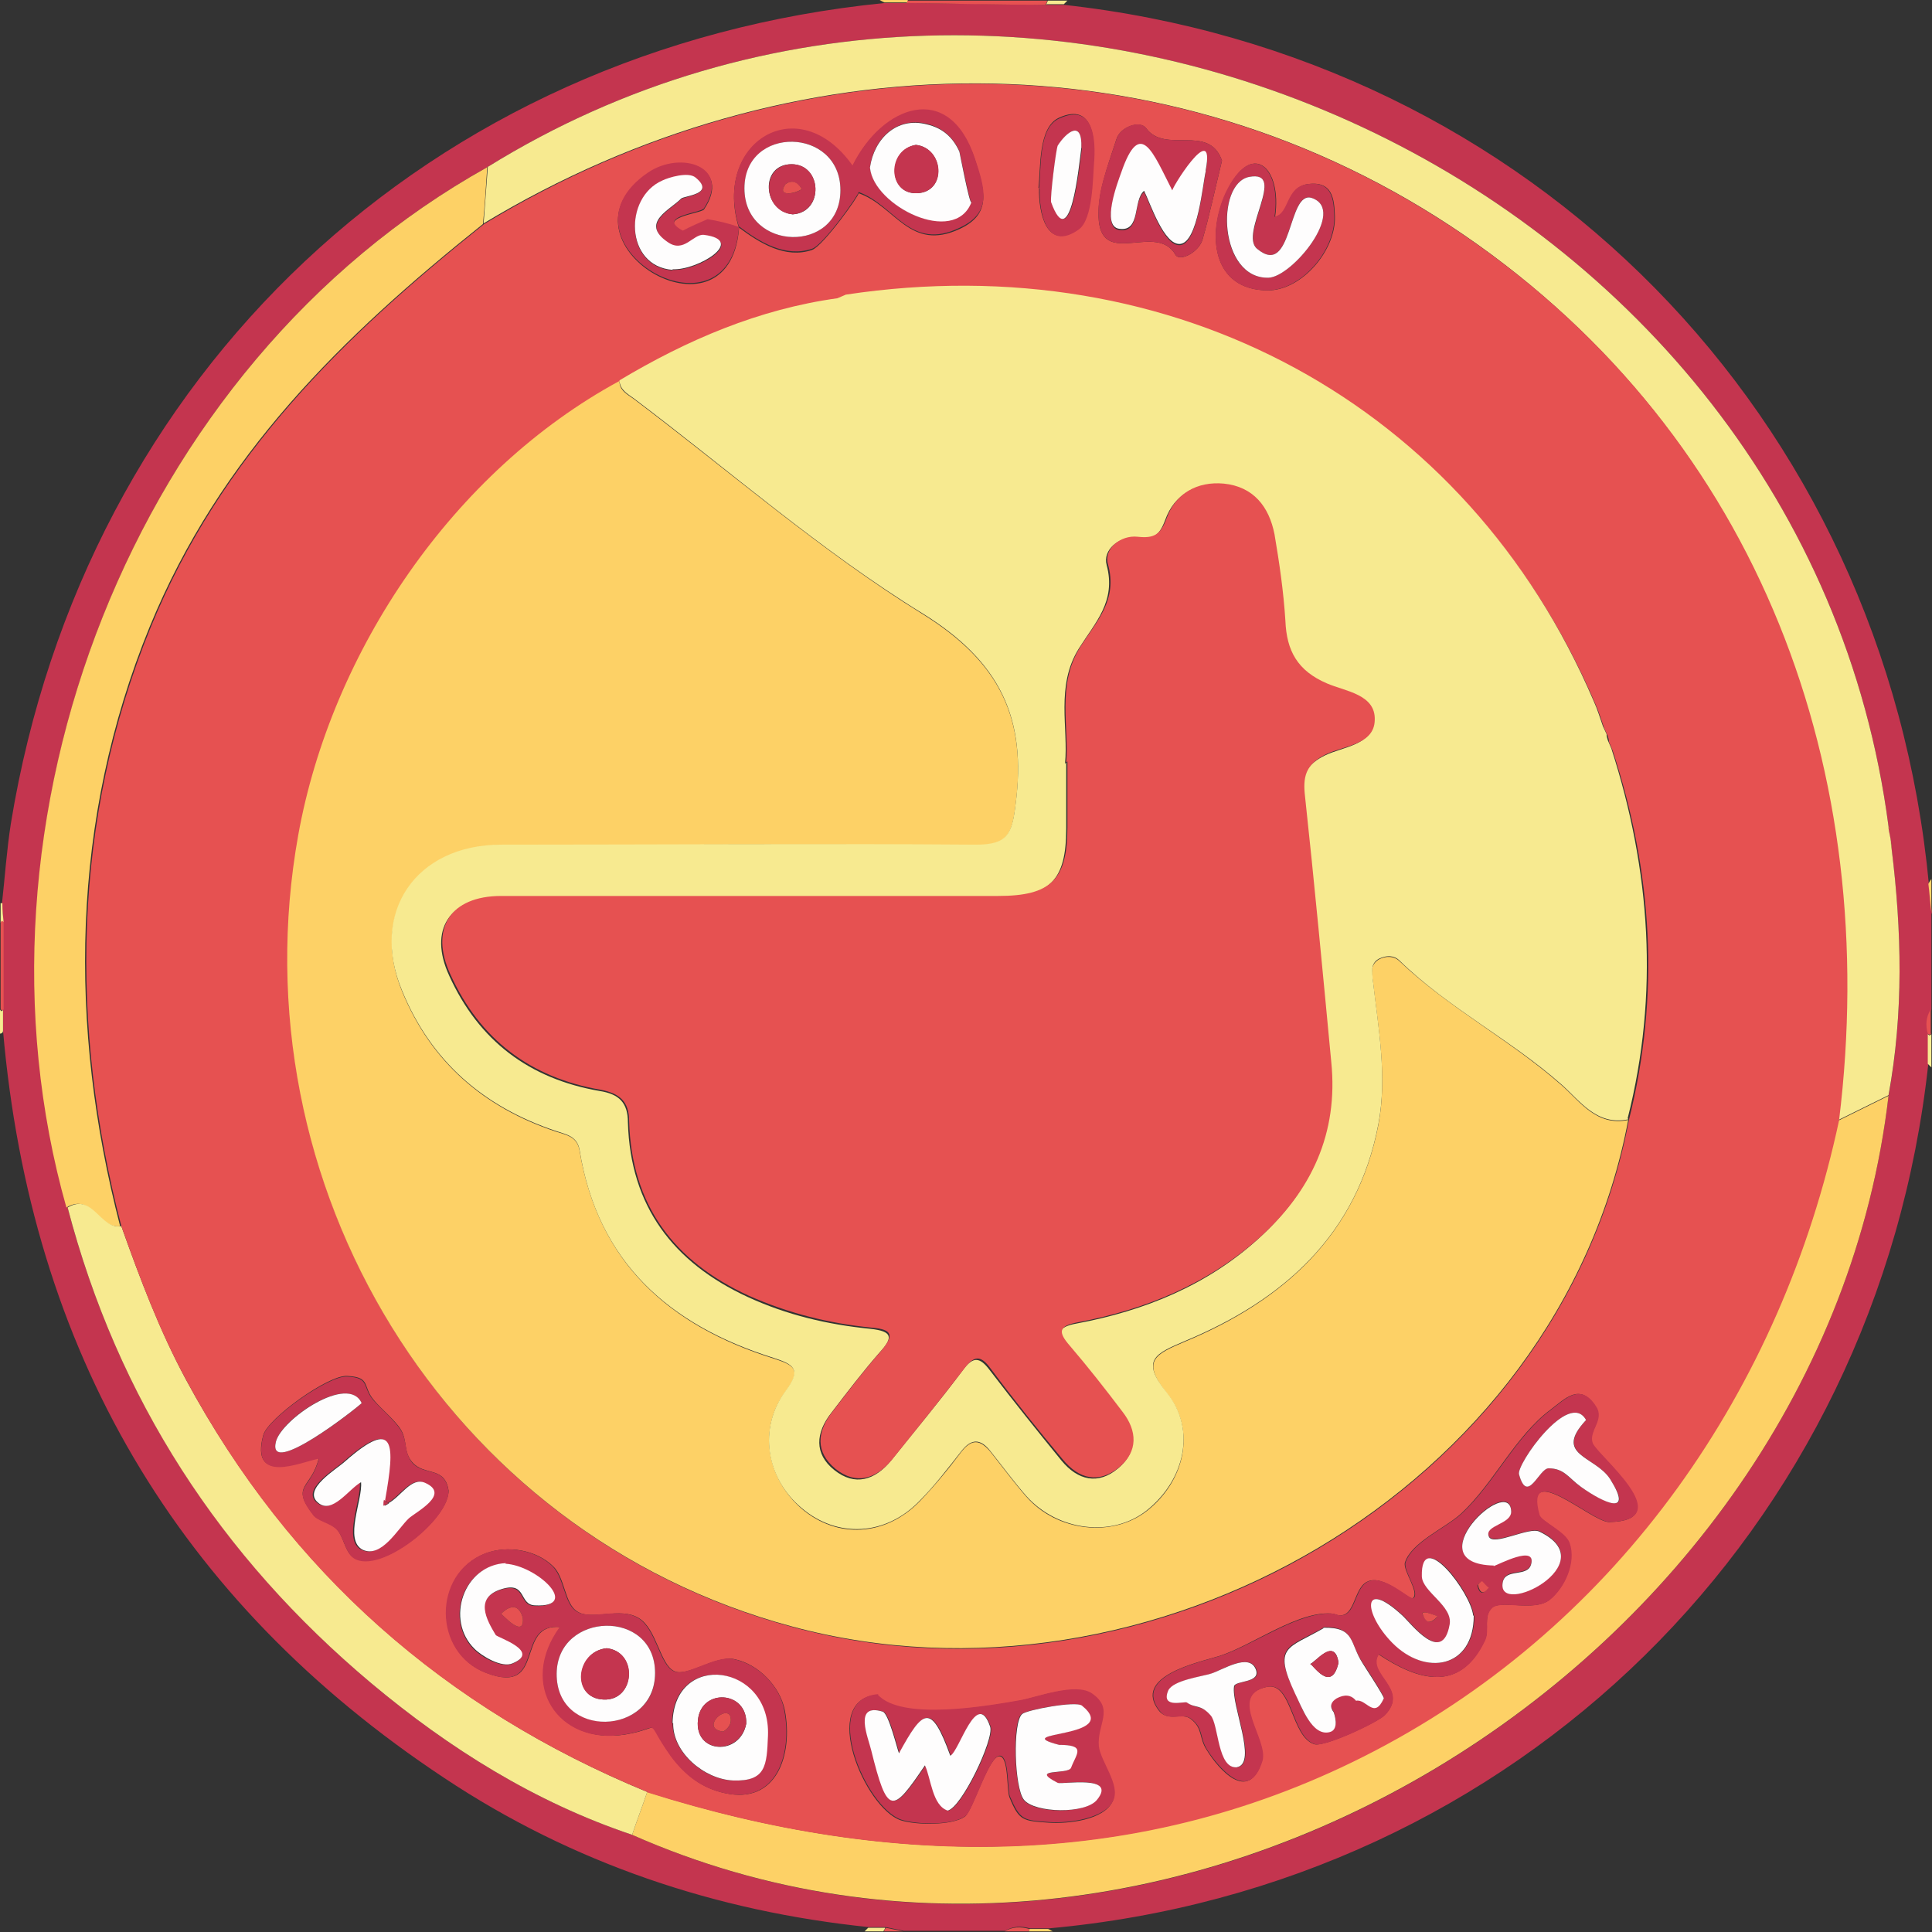 <?xml version="1.0" encoding="UTF-8"?><svg id="a" xmlns="http://www.w3.org/2000/svg" viewBox="0 0 32 32"><rect x="0" y="0" width="32" height="32" fill="#333333" stroke="none"/><defs><style>.cls-1{fill:#fefdfd;}.cls-1,.cls-2,.cls-3,.cls-4,.cls-5{stroke-width:0px;}.cls-2{fill:#e65151;}.cls-3{fill:#c4354f;}.cls-4{fill:#fdd166;}.cls-5{fill:#f7ea90;}</style></defs><path class="cls-3" d="M31.99,15.12v1.6c-.08.13-.09.26-.05.4,0,.16,0,.33,0,.49-.84,7.75-6.83,13.63-14.57,14.33-.1,0-.2,0-.31,0-.14-.04-.28-.04-.41.04h-1.68c-.1-.02-.2-.04-.29-.06-.09,0-.19,0-.28,0-2.54-.26-4.92-1.06-7.04-2.47C2.92,26.51.51,22.36.05,17.07c0-.11,0-.23,0-.34,0-.48,0-.97,0-1.45,0-.1-.01-.19-.02-.29.05-.45.08-.9.15-1.35C1.4,6.18,7.12.8,14.65.05c.13,0,.25,0,.38,0l2.31.03c.09,0,.19,0,.28,0,7.74.85,13.6,6.81,14.33,14.58.02.16.03.32.05.48ZM1.12,20c.83,3.17,2.54,5.78,5.03,7.88,1.29,1.08,2.71,1.97,4.32,2.51,8.88,3.94,19.71-2.81,20.81-12.24.25-1.36.22-2.73.05-4.09,0-.04,0-.08-.01-.11-.01-.07-.03-.14-.04-.22v-.02s0-.02,0-.02C29.89,3.01,17.17-2.88,8.07,2.77,2.19,6.05-.71,13.6,1.12,20Z"/><path class="cls-2" d="M17.33.08c-.77,0-1.54-.02-2.31-.03,0-.02,0-.03.01-.04h2.32s-.02.04-.03.07Z"/><path class="cls-2" d="M.06,15.27c0,.48,0,.97,0,1.45,0,0-.03.02-.03.02l-.02-.03v-1.44l.02-.03.03.02Z"/><path class="cls-5" d="M31.99,17.68s-.04-.04-.06-.06c0-.17,0-.33,0-.49,0,0,.03.02.03.02l.03-.02v.56Z"/><path class="cls-4" d="M31.94,14.64s.03-.06.05-.08v.56c-.02-.16-.03-.32-.05-.48Z"/><path class="cls-4" d="M15.04,0s-.02.02-.01.04c-.13,0-.26,0-.38,0-.03-.01-.06-.03-.08-.04.16,0,.32,0,.48,0Z"/><path class="cls-5" d="M0,16.72l.02.03s.03-.02.03-.02c0,.11,0,.23,0,.34,0,.03-.02.05-.05.05v-.4Z"/><path class="cls-2" d="M31.99,17.12l-.03.02s-.03-.02-.03-.02c-.04-.14-.03-.28.05-.4v.4Z"/><path class="cls-2" d="M16.64,31.99c.13-.08.27-.08.41-.04,0,.02,0,.03-.01.04h-.4Z"/><path class="cls-4" d="M17.04,31.99s.02-.02.01-.04c.1,0,.2,0,.31,0,.03.01.05.03.08.04h-.4Z"/><path class="cls-5" d="M17.33.08s.01-.05.03-.07c.11,0,.21,0,.32,0-.02.02-.04.04-.06.06-.1,0-.19,0-.28,0Z"/><path class="cls-5" d="M.06,15.27l-.03-.02-.02.03v-.32h.03s0,.03,0,.03c0,.09.01.19.02.29Z"/><path class="cls-5" d="M14.32,31.99s.04-.04.06-.06c.09,0,.19,0,.28,0,0,.02-.02.04-.03.06h-.32Z"/><path class="cls-2" d="M14.64,31.99s.02-.04.03-.06c.1.02.2.04.29.06h-.32Z"/><path class="cls-5" d="M8.07,2.77c9.1-5.65,21.82.24,23.21,10.92,0,0,0,.03,0,.03.01.07.03.14.04.22,0,.04,0,.08.01.11.17,1.37.2,2.73-.05,4.09-.28.14-.55.27-.83.41.7-5.76-1.31-11.3-6.19-14.65-4.95-3.39-11.18-3.26-16.25-.2l.07-.94Z"/><path class="cls-4" d="M30.45,18.56c.28-.14.55-.27.83-.41-1.1,9.43-11.93,16.17-20.81,12.24.08-.24.17-.47.25-.71,4.06,1.29,8.19,1.32,12.04-.69,4.06-2.12,6.75-6,7.69-10.44Z"/><path class="cls-4" d="M8.07,2.77c-.02.31-.04.63-.07.94-2.34,1.87-4.36,3.84-5.52,6.67-1.31,3.2-1.35,6.62-.49,9.93-.35.05-.47-.56-.89-.31C-.71,13.6,2.19,6.05,8.07,2.77Z"/><path class="cls-5" d="M1.12,20c.42-.25.54.37.89.31.31.87.63,1.72,1.07,2.54,1.73,3.2,4.3,5.45,7.64,6.83-.08.24-.17.47-.25.71-1.61-.54-3.03-1.43-4.32-2.51-2.5-2.1-4.2-4.71-5.03-7.88Z"/><path class="cls-4" d="M31.33,14.06s0-.08-.01-.11c0,.04,0,.08.01.11Z"/><polygon class="cls-4" points="31.28 13.73 31.28 13.7 31.29 13.71 31.28 13.73"/><path class="cls-2" d="M10.72,29.68c-3.35-1.38-5.92-3.63-7.64-6.83-.44-.81-.76-1.67-1.07-2.54-.86-3.31-.82-6.73.49-9.93,1.16-2.83,3.18-4.8,5.52-6.67,5.07-3.07,11.31-3.19,16.25.2,4.89,3.35,6.9,8.89,6.19,14.65-.95,4.44-3.63,8.32-7.69,10.44-3.85,2.01-7.98,1.97-12.04.69ZM12.24,3.77c.35.26.77.52,1.21.37.19-.07.8-.93.77-.94.61.21.85.98,1.68.59.53-.25.41-.63.25-1.14-.44-1.31-1.55-.89-2.03.11-.9-1.28-2.32-.39-1.88,1.02-.17-.06-.34-.11-.52-.13-.14.06-.27.12-.41.19-.46-.24.29-.3.35-.37.47-.7-.39-.96-.93-.59-1.65,1.12,1.34,2.94,1.51.91ZM9.28,26.95h0c-.69.95-.03,1.95,1.07,1.78.68-.11.3-.3.77.36.23.31.51.53.89.61.85.19,1.13-.63.99-1.37-.08-.4-.44-.77-.84-.85-.32-.06-.78.3-.99.2-.24-.11-.29-.7-.59-.88-.31-.19-.78.05-1.02-.11-.21-.13-.2-.56-.4-.75-.28-.27-.75-.35-1.12-.21-.87.34-.86,1.65.02,1.98,1,.38.46-.84,1.23-.76ZM14.02,4.9s-.09.04-.14.06c-1.31.18-2.49.69-3.61,1.36-2.75,1.49-4.77,4.47-5.32,7.52-1.04,5.79,2.44,11.57,8.18,13.11,5.91,1.59,12.69-2.26,13.85-8.4.52-2.07.39-4.11-.27-6.12-.02-.05-.04-.09-.06-.14,0-.03-.01-.07-.02-.1-.02-.04-.04-.09-.06-.13-.05-.14-.09-.28-.15-.41-2.1-4.91-6.97-7.56-12.39-6.74ZM22.1,26.73c-.57-.08-1.36.53-1.91.7-.32.1-1.45.33-.99.91.15.18.38.02.52.13.21.16.13.31.27.52.19.31.69.89.91.18.11-.36-.59-1.09.08-1.23.42-.09.4.83.79.95.16.05,1.04-.36,1.16-.48.43-.43-.31-.67-.1-1.01.66.44,1.35.64,1.76-.23.09-.18-.03-.4.12-.54.15-.14.69.07.95-.13.25-.2.44-.62.33-.94-.07-.19-.47-.36-.5-.47-.26-.93.87.12,1.16.12,1.17-.02-.21-1.11-.28-1.31-.07-.19.2-.38.06-.6-.26-.41-.51-.13-.75.05-.58.43-.94,1.22-1.48,1.72-.26.24-.82.47-.93.81-.04.13.25.5.13.59-.06.04-.49-.41-.76-.27-.24.12-.19.68-.55.53ZM14.54,28.07c-.98.07-.22,1.88.38,2.08.25.08.84.09,1.06-.06.13-.09.4-1.03.58-1,.15.02.11.56.16.68.16.39.22.39.66.42.3.02.91-.04,1.05-.36.12-.25-.22-.64-.24-.9-.04-.36.25-.62-.11-.87-.27-.19-.91.06-1.19.11-.51.09-1.96.35-2.36-.09ZM7.43,24.69c-.06-.41-.4-.24-.6-.47-.15-.17-.08-.36-.19-.54-.08-.14-.34-.36-.43-.47-.22-.24-.05-.4-.46-.42-.31-.02-1.31.7-1.39.98-.22.82.6.44.92.38-.12.51-.48.44-.09.94.08.1.29.13.39.24.11.12.14.39.28.47.43.28,1.6-.65,1.57-1.13ZM21,4.81c.56,0,1.13-.66,1.11-1.23-.01-.27-.03-.59-.45-.53-.35.05-.28.49-.54.54.12-.82-.39-1.29-.81-.4-.32.67-.25,1.62.7,1.62ZM20.24,2.66c-.22-.62-.94-.1-1.26-.54-.1-.13-.43-.02-.49.19-.14.44-.33.91-.29,1.35.08.76.96.02,1.27.56.07.12.39-.04.45-.26.12-.42.21-.85.32-1.3ZM17.21,3.12c-.01.37.11,1.06.65.67.23-.16.23-.82.25-1.09.03-.34.02-1.02-.57-.75-.35.16-.3.84-.34,1.16Z"/><path class="cls-4" d="M26.97,18.54c-1.15,6.14-7.94,9.99-13.85,8.4-5.74-1.54-9.22-7.32-8.18-13.11.55-3.05,2.57-6.03,5.32-7.52,0,.16.13.22.24.3,1.59,1.2,3.1,2.52,4.78,3.56,1.29.8,1.73,1.74,1.54,3.17-.06.48-.13.66-.65.66-2.62-.02-5.25-.01-7.87,0-1.41,0-2.17,1.13-1.64,2.42.48,1.17,1.35,1.92,2.54,2.32.18.06.36.08.4.32.31,1.86,1.49,2.9,3.21,3.44.34.11.48.18.2.55-.46.61-.31,1.44.27,1.94.59.5,1.38.46,1.95-.12.25-.26.48-.54.69-.82.17-.22.31-.21.48-.01.2.25.39.51.6.75.51.58,1.42.68,1.99.24.63-.49.83-1.34.34-1.95-.44-.55-.19-.65.3-.86,1.63-.68,2.85-1.77,3.2-3.59.15-.79,0-1.59-.09-2.38-.02-.13-.05-.27.1-.36.11-.06.25-.06.34.03.82.78,1.83,1.3,2.68,2.05.31.27.58.69,1.11.58Z"/><path class="cls-5" d="M26.97,18.54c-.53.11-.8-.31-1.11-.58-.85-.75-1.87-1.26-2.68-2.05-.09-.09-.22-.09-.34-.03-.15.08-.11.23-.1.36.09.79.24,1.59.09,2.38-.35,1.83-1.57,2.91-3.2,3.59-.49.21-.75.31-.3.86.49.61.29,1.45-.34,1.95-.57.45-1.47.34-1.99-.24-.21-.24-.4-.5-.6-.75-.16-.2-.31-.21-.48.01-.22.28-.44.57-.69.82-.56.58-1.36.62-1.95.12-.59-.49-.73-1.32-.27-1.94.27-.36.14-.44-.2-.55-1.72-.54-2.91-1.58-3.21-3.44-.04-.24-.23-.26-.4-.32-1.19-.4-2.06-1.15-2.54-2.32-.54-1.29.22-2.42,1.64-2.42,2.62,0,5.25-.02,7.87,0,.52,0,.59-.18.65-.66.19-1.43-.25-2.37-1.54-3.17-1.69-1.04-3.19-2.36-4.78-3.56-.11-.08-.23-.14-.24-.3,1.12-.67,2.31-1.18,3.61-1.36.05-.02.09-.04.14-.06,5.43-.82,10.29,1.82,12.39,6.74.06.13.1.27.15.41.02.04.04.09.06.13,0,.03.01.07.02.1.02.05.04.09.06.14.65,2.02.79,4.06.27,6.12ZM17.66,12.63c0,.42,0,.75,0,1.09,0,.87-.27,1.14-1.15,1.14-2.74,0-5.49,0-8.23,0-.83,0-1.19.54-.84,1.3.49,1.08,1.33,1.71,2.49,1.91.32.05.47.19.47.52.04,1.39.75,2.32,1.98,2.89.65.3,1.33.46,2.04.53.36.04.38.14.15.39-.28.32-.54.66-.8,1-.26.33-.29.68.05.95.34.27.67.17.94-.16.4-.5.81-.99,1.19-1.5.17-.23.28-.21.44,0,.39.51.79,1.01,1.19,1.5.27.33.61.41.94.13.32-.27.3-.6.05-.92-.28-.37-.57-.74-.87-1.09-.2-.23-.19-.33.14-.39,1.12-.21,2.15-.63,3-1.4.86-.78,1.31-1.73,1.19-2.91-.14-1.48-.28-2.97-.44-4.45-.03-.32.05-.5.36-.65.29-.14.78-.17.8-.56.02-.44-.49-.48-.79-.61-.49-.21-.66-.54-.69-1.04-.02-.48-.09-.95-.18-1.43-.08-.46-.35-.79-.84-.84-.44-.04-.8.16-.95.58-.1.27-.2.33-.48.3-.29-.03-.56.2-.49.45.16.6-.19.95-.46,1.38-.39.62-.17,1.33-.23,1.91Z"/><path class="cls-3" d="M22.1,26.73c.36.15.31-.41.55-.53.27-.14.71.31.76.27.12-.08-.17-.45-.13-.59.11-.34.67-.57.93-.81.54-.5.9-1.29,1.48-1.72.24-.18.49-.46.75-.05.14.22-.13.4-.06.6.07.2,1.45,1.28.28,1.31-.29,0-1.42-1.05-1.16-.12.03.11.44.28.5.47.11.32-.08.74-.33.94-.26.2-.8,0-.95.13-.16.15-.04.36-.12.54-.41.87-1.1.67-1.76.23-.21.33.52.57.1,1.01-.12.12-.99.53-1.16.48-.39-.12-.37-1.04-.79-.95-.67.14.03.87-.08,1.23-.22.7-.71.13-.91-.18-.14-.22-.06-.36-.27-.52-.14-.11-.38.06-.52-.13-.46-.58.67-.81.99-.91.55-.17,1.34-.77,1.91-.7ZM21.92,26.96c-.6.34-.85.29-.47,1.08.1.22.27.7.57.64.18-.04.07-.33.07-.33-.07-.09-.05-.17.05-.23.13-.07.24-.05.32.04.16-.04.3.32.46-.04.01-.03-.34-.57-.35-.58-.22-.33-.13-.6-.65-.59ZM24.41,26.76c-.03-.37-.86-1.48-.85-.65,0,.26.51.49.46.8-.12.67-.63-.01-.78-.15-.68-.63-.65-.04-.17.45.54.56,1.35.42,1.35-.45ZM24.74,25.93c.09-.03.71-.36.62-.03-.06.22-.43.06-.47.3-.1.6,1.71-.31.61-.84-.17-.08-.77.25-.84.08-.08-.19.38-.2.37-.42-.03-.62-1.6.87-.29.9ZM26.27,23.52c-.28-.51-1.16.74-1.11.9.14.51.33-.1.49-.1.26,0,.33.17.54.31.39.27.88.49.48-.13-.25-.39-.94-.39-.4-.98ZM20.5,29.27c.34-.07-.11-1.04-.05-1.34.02-.1.45-.05.36-.28-.11-.28-.56,0-.74.07-.16.05-.63.11-.71.28-.14.3.27.17.31.2.14.11.22.03.39.21.13.15.11.91.45.86ZM23.81,26.77c.26.12-.33-.17-.24-.02.06.14.14.15.24.02ZM24.65,26.31s-.07-.08-.11-.11c-.03.01-.05.03-.07.06.03.14.09.15.17.06Z"/><path class="cls-3" d="M9.28,26.95c-.77-.08-.23,1.14-1.23.76-.88-.33-.89-1.64-.02-1.98.37-.14.84-.06,1.12.21.2.2.19.62.4.75.24.15.71-.08,1.02.11.3.18.35.77.59.88.21.1.68-.27.99-.2.4.08.77.44.84.85.14.74-.14,1.56-.99,1.37-.38-.08-.66-.3-.89-.61-.47-.66-.1-.47-.77-.36-1.1.18-1.76-.83-1.07-1.78,0,0,0,0,0,0ZM11.14,28.54c0,.49.52.93.99.95.56.02.56-.25.58-.74.05-1.2-1.56-1.41-1.58-.21ZM10.85,27.71c0-1.07-1.62-1.02-1.63.01-.01,1.08,1.64,1.04,1.63-.01ZM8.37,25.9c-.7.03-1.01.93-.52,1.42.12.12.44.31.63.24.48-.2-.25-.43-.28-.47-.15-.25-.36-.62.1-.76.42-.13.28.26.55.27.77.03.04-.67-.49-.69ZM8.66,26.8c-.1-.36-.36-.07-.36-.07.01,0,.39.43.36.07Z"/><path class="cls-3" d="M14.54,28.07c.4.44,1.84.18,2.36.09.28-.05.92-.3,1.19-.11.37.26.08.51.11.87.03.26.36.64.24.9-.14.31-.76.38-1.05.36-.44-.03-.49-.03-.66-.42-.05-.11-.01-.65-.16-.68-.18-.03-.45.91-.58,1-.22.16-.82.14-1.06.06-.6-.2-1.36-2.01-.38-2.08ZM15.7,29.99c.22-.02.78-1.18.71-1.39-.23-.65-.51.41-.66.48-.32-.89-.46-.77-.85-.04-.03-.07-.17-.66-.27-.69-.49-.15-.25.43-.19.64.27,1.09.35,1.05.89.25.1.21.12.67.38.75ZM17.53,28.9c-.87-.23,1.07-.11.38-.65-.1-.08-.91.07-.99.14-.16.14-.12,1.21.03,1.42.18.23,1.02.24,1.21,0,.34-.43-.58-.25-.65-.28-.49-.24.18-.13.22-.25.09-.24.25-.38-.21-.38Z"/><path class="cls-3" d="M7.43,24.68c.03.48-1.14,1.41-1.57,1.13-.14-.09-.17-.36-.28-.47-.1-.11-.31-.14-.39-.24-.39-.5-.03-.43.09-.94-.31.06-1.13.44-.92-.38.07-.28,1.08-1,1.39-.98.4.02.23.18.46.42.09.1.35.33.43.47.11.18.05.37.19.54.2.22.54.05.6.47ZM6.43,24.9s-.04-.04-.07-.06c.17-.92.18-1.38-.67-.63-.13.12-.71.46-.44.68.24.2.52-.23.71-.34.03.29-.29.97.03,1.12.31.15.58-.35.76-.52.12-.12.7-.4.27-.59-.22-.1-.4.23-.61.34ZM5.99,23.24c-.23-.49-1.34.27-1.42.64-.15.61,1.34-.55,1.42-.64Z"/><path class="cls-3" d="M12.24,3.76c-.44-1.4.98-2.29,1.88-1.02.49-.99,1.6-1.42,2.03-.11.17.51.28.89-.25,1.14-.83.4-1.07-.37-1.68-.59.03.01-.58.88-.77.94-.44.15-.87-.11-1.21-.37h0ZM13.92,3.15c0-1.05-1.58-1.08-1.59-.03,0,1.05,1.59,1.09,1.59.03ZM14.41,2.77c.06.64,1.39,1.3,1.68.57-.02.06-.2-.85-.2-.84-.11-.24-.29-.39-.54-.45-.5-.12-.87.24-.94.71Z"/><path class="cls-3" d="M21,4.81c-.94,0-1.01-.95-.7-1.62.43-.89.93-.42.81.4.25-.05.18-.49.54-.54.42-.06.44.26.45.53.02.57-.55,1.23-1.11,1.23ZM21.01,4.6c.39-.01,1.3-1.12.72-1.32-.41-.15-.31,1.34-.91.84-.29-.24.51-1.31-.13-1.19-.56.11-.51,1.69.32,1.67Z"/><path class="cls-3" d="M20.24,2.66c-.11.45-.2.88-.32,1.3-.06.22-.38.38-.45.26-.31-.54-1.19.2-1.27-.56-.05-.44.15-.91.29-1.35.06-.21.39-.33.49-.19.32.44,1.04-.08,1.26.54ZM19.97,2.84c.17-.91-.62.38-.55.34-.32-.63-.53-1.23-.85-.3-.05.14-.34.89-.03.93.36.05.22-.47.41-.63.1.2.33.91.6.88.29-.03.37-.99.42-1.2Z"/><path class="cls-3" d="M12.24,3.77c-.17,2.03-3.16.22-1.51-.91.54-.37,1.39-.11.93.59-.05.08-.8.13-.35.37.13-.07.27-.13.41-.19.18.03.35.07.52.13,0,0,0,0,0,0ZM11.14,4.47c.43.02,1.24-.48.52-.57-.18-.02-.33.31-.6.12-.46-.32.06-.55.22-.72.05-.05.58-.08.24-.35-.12-.1-.45,0-.55.05-.64.29-.62,1.42.17,1.48Z"/><path class="cls-3" d="M17.21,3.12c.04-.32-.02-1.01.34-1.16.59-.27.6.41.57.75-.02.26-.02.92-.25,1.09-.55.39-.66-.31-.65-.67ZM17.91,2.45c.02-.48-.25-.26-.38-.04-.04.06-.14.88-.11.94.32.88.46-.6.5-.9Z"/><path class="cls-4" d="M26.62,12.18s-.04-.09-.06-.13c.02.04.04.09.06.13Z"/><path class="cls-4" d="M14.02,4.9s-.09.04-.14.06c.05-.02.09-.04.14-.06Z"/><path class="cls-4" d="M26.7,12.42s-.04-.09-.06-.14c.02.05.04.09.06.14Z"/><path class="cls-2" d="M17.66,12.63c.05-.58-.16-1.29.23-1.91.27-.43.63-.78.46-1.38-.07-.25.21-.48.49-.45.27.03.38-.03.48-.3.15-.42.51-.62.95-.58.49.05.75.38.84.84.08.47.15.95.18,1.43.02.5.2.83.69,1.04.3.13.81.18.79.61-.01.4-.5.42-.8.56-.31.15-.39.33-.36.65.16,1.48.3,2.97.44,4.45.12,1.18-.33,2.14-1.19,2.91-.86.77-1.89,1.19-3,1.4-.33.06-.34.16-.14.39.3.35.59.72.87,1.09.25.32.26.66-.05.92-.34.28-.67.2-.94-.13-.41-.49-.81-.99-1.19-1.5-.16-.22-.27-.23-.44,0-.39.51-.79,1-1.19,1.5-.27.33-.6.43-.94.16-.34-.28-.31-.62-.05-.95.26-.34.52-.68.8-1,.22-.26.2-.36-.15-.39-.71-.07-1.39-.24-2.04-.53-1.24-.57-1.94-1.5-1.98-2.89,0-.33-.16-.46-.47-.52-1.16-.2-2-.83-2.49-1.91-.35-.76,0-1.3.84-1.3,2.74,0,5.49,0,8.23,0,.88,0,1.15-.27,1.15-1.14,0-.33,0-.67,0-1.09Z"/><path class="cls-1" d="M21.92,26.96c.53-.01.43.25.65.59.01.02.36.55.35.58-.16.36-.29,0-.46.04-.08-.1-.19-.11-.32-.04-.1.06-.12.14-.05.23,0,0,.11.29-.07.33-.29.07-.46-.42-.57-.64-.37-.79-.12-.74.47-1.08ZM22.17,27.54c-.06-.44-.4.01-.47.02.04,0,.35.5.47-.02Z"/><path class="cls-1" d="M24.41,26.76c0,.87-.8,1.01-1.35.45-.48-.49-.51-1.08.17-.45.15.14.66.82.78.15.06-.31-.45-.54-.46-.8-.02-.83.82.28.85.65Z"/><path class="cls-1" d="M24.74,25.93c-1.31-.03.26-1.52.29-.9.01.22-.45.23-.37.42.07.17.67-.17.84-.08,1.1.53-.72,1.44-.61.84.04-.24.41-.08.47-.3.09-.33-.53,0-.62.03Z"/><path class="cls-1" d="M26.27,23.52c-.55.59.15.59.4.98.39.62-.1.4-.48.13-.21-.15-.28-.31-.54-.31-.16,0-.35.61-.49.1-.05-.16.83-1.41,1.11-.9Z"/><path class="cls-1" d="M20.5,29.27c-.34.05-.31-.71-.45-.86-.17-.19-.25-.11-.39-.21-.03-.03-.44.11-.31-.2.08-.17.55-.23.71-.28.19-.06.63-.35.74-.07.09.23-.34.18-.36.28-.05.31.39,1.27.05,1.34Z"/><path class="cls-2" d="M23.81,26.77c-.11.13-.19.12-.24-.02-.08-.15.5.14.24.02Z"/><path class="cls-2" d="M24.65,26.31c-.08.1-.14.08-.17-.06.02-.03.04-.05.07-.06.04.04.07.08.11.11Z"/><path class="cls-1" d="M11.14,28.54c.02-1.2,1.63-.99,1.58.21-.02.49-.03.76-.58.74-.47-.02-1-.46-.99-.95ZM12.36,28.55c.02-.55-.75-.59-.8-.06-.06.56.7.6.8.06Z"/><path class="cls-1" d="M10.85,27.71c0,1.05-1.64,1.1-1.63.01.01-1.03,1.63-1.08,1.63-.01ZM10.05,27.3c-.51.05-.59.83-.05.85.52.02.57-.79.05-.85Z"/><path class="cls-1" d="M8.37,25.9c.53.03,1.26.73.49.69-.27-.01-.13-.4-.55-.27-.46.14-.25.51-.1.76.02.04.76.27.28.47-.18.08-.51-.12-.63-.24-.49-.48-.18-1.39.52-1.42Z"/><path class="cls-2" d="M8.66,26.8c.03.36-.35-.07-.36-.07,0,0,.26-.29.36.07Z"/><path class="cls-2" d="M9.28,26.95s0,0,0,0c0,0,0,0,0,0Z"/><path class="cls-1" d="M15.7,29.99c-.26-.08-.28-.54-.38-.75-.54.8-.62.84-.89-.25-.05-.21-.3-.79.19-.64.1.03.24.62.27.69.4-.73.53-.84.85.04.15-.07.44-1.13.66-.48.07.2-.48,1.36-.71,1.39Z"/><path class="cls-1" d="M17.53,28.9c.47,0,.3.14.21.38-.05.12-.71,0-.22.25.07.03.99-.14.65.28-.19.24-1.03.22-1.21,0-.16-.2-.19-1.28-.03-1.42.08-.07.89-.22.99-.14.68.55-1.26.42-.38.65Z"/><path class="cls-1" d="M6.43,24.9c.21-.11.38-.44.61-.34.43.19-.15.48-.27.59-.18.17-.45.66-.76.52-.32-.16,0-.83-.03-1.12-.2.11-.48.54-.71.34-.27-.22.31-.56.44-.68.85-.75.83-.28.67.63,0,.03,0,.07-.01.1.03-.01.05-.03.08-.04Z"/><path class="cls-1" d="M5.99,23.24c-.09.09-1.57,1.25-1.42.64.09-.37,1.2-1.13,1.42-.64Z"/><path class="cls-1" d="M13.92,3.15c0,1.06-1.59,1.02-1.59-.03,0-1.05,1.59-1.02,1.59.03ZM13.13,3.55c.52-.03.49-.83-.02-.83-.53,0-.48.78.02.83Z"/><path class="cls-1" d="M14.41,2.77c.07-.47.44-.84.94-.71.26.06.43.21.54.45,0-.01.17.89.2.84-.28.73-1.62.06-1.68-.57ZM15.17,2.4c-.47.08-.47.82.02.8.5-.02.44-.75-.02-.8Z"/><path class="cls-1" d="M21.01,4.6c-.82.02-.88-1.56-.32-1.67.64-.12-.17.94.13,1.19.6.5.5-.98.91-.84.58.2-.33,1.31-.72,1.32Z"/><path class="cls-1" d="M19.97,2.84c-.05.21-.13,1.17-.42,1.2-.27.03-.5-.68-.6-.88-.19.16-.05.68-.41.63-.31-.04-.02-.79.03-.93.32-.93.53-.32.85.3-.07.04.72-1.24.55-.34Z"/><path class="cls-1" d="M11.14,4.47c-.79-.06-.81-1.2-.17-1.48.1-.05.43-.15.55-.05.34.28-.19.3-.24.35-.17.18-.69.4-.22.72.27.19.42-.14.6-.12.71.09-.1.59-.52.57Z"/><path class="cls-1" d="M17.91,2.45c-.04.3-.18,1.78-.5.9-.02-.07.08-.88.11-.94.14-.22.41-.44.39.04Z"/><path class="cls-3" d="M22.17,27.54c-.12.52-.43.02-.47.02.07,0,.4-.47.47-.02Z"/><path class="cls-3" d="M12.36,28.55c-.11.53-.86.5-.8-.06.05-.53.82-.49.8.06ZM11.98,28.68c.11-.07.15-.15.11-.27-.11-.15-.48.23-.11.27Z"/><path class="cls-3" d="M10.05,27.3c.53.06.47.87-.05.85-.55-.02-.47-.8.05-.85Z"/><path class="cls-3" d="M6.43,24.9s-.05.03-.08.04c0-.03,0-.07.01-.1.02.02.04.04.07.06Z"/><path class="cls-3" d="M13.13,3.55c-.5-.04-.54-.82-.02-.83.51,0,.54.79.02.83ZM13.28,3.13c-.08-.12-.17-.15-.27-.08-.16.23.2.15.27.08Z"/><path class="cls-3" d="M15.17,2.4c.47.05.52.78.02.8-.5.02-.5-.73-.02-.8Z"/><path class="cls-2" d="M11.98,28.68c-.37-.04,0-.42.11-.27.04.11,0,.2-.11.27Z"/><path class="cls-2" d="M13.28,3.13c-.08.07-.43.15-.27-.08.1-.07.19-.05.27.08Z"/></svg>